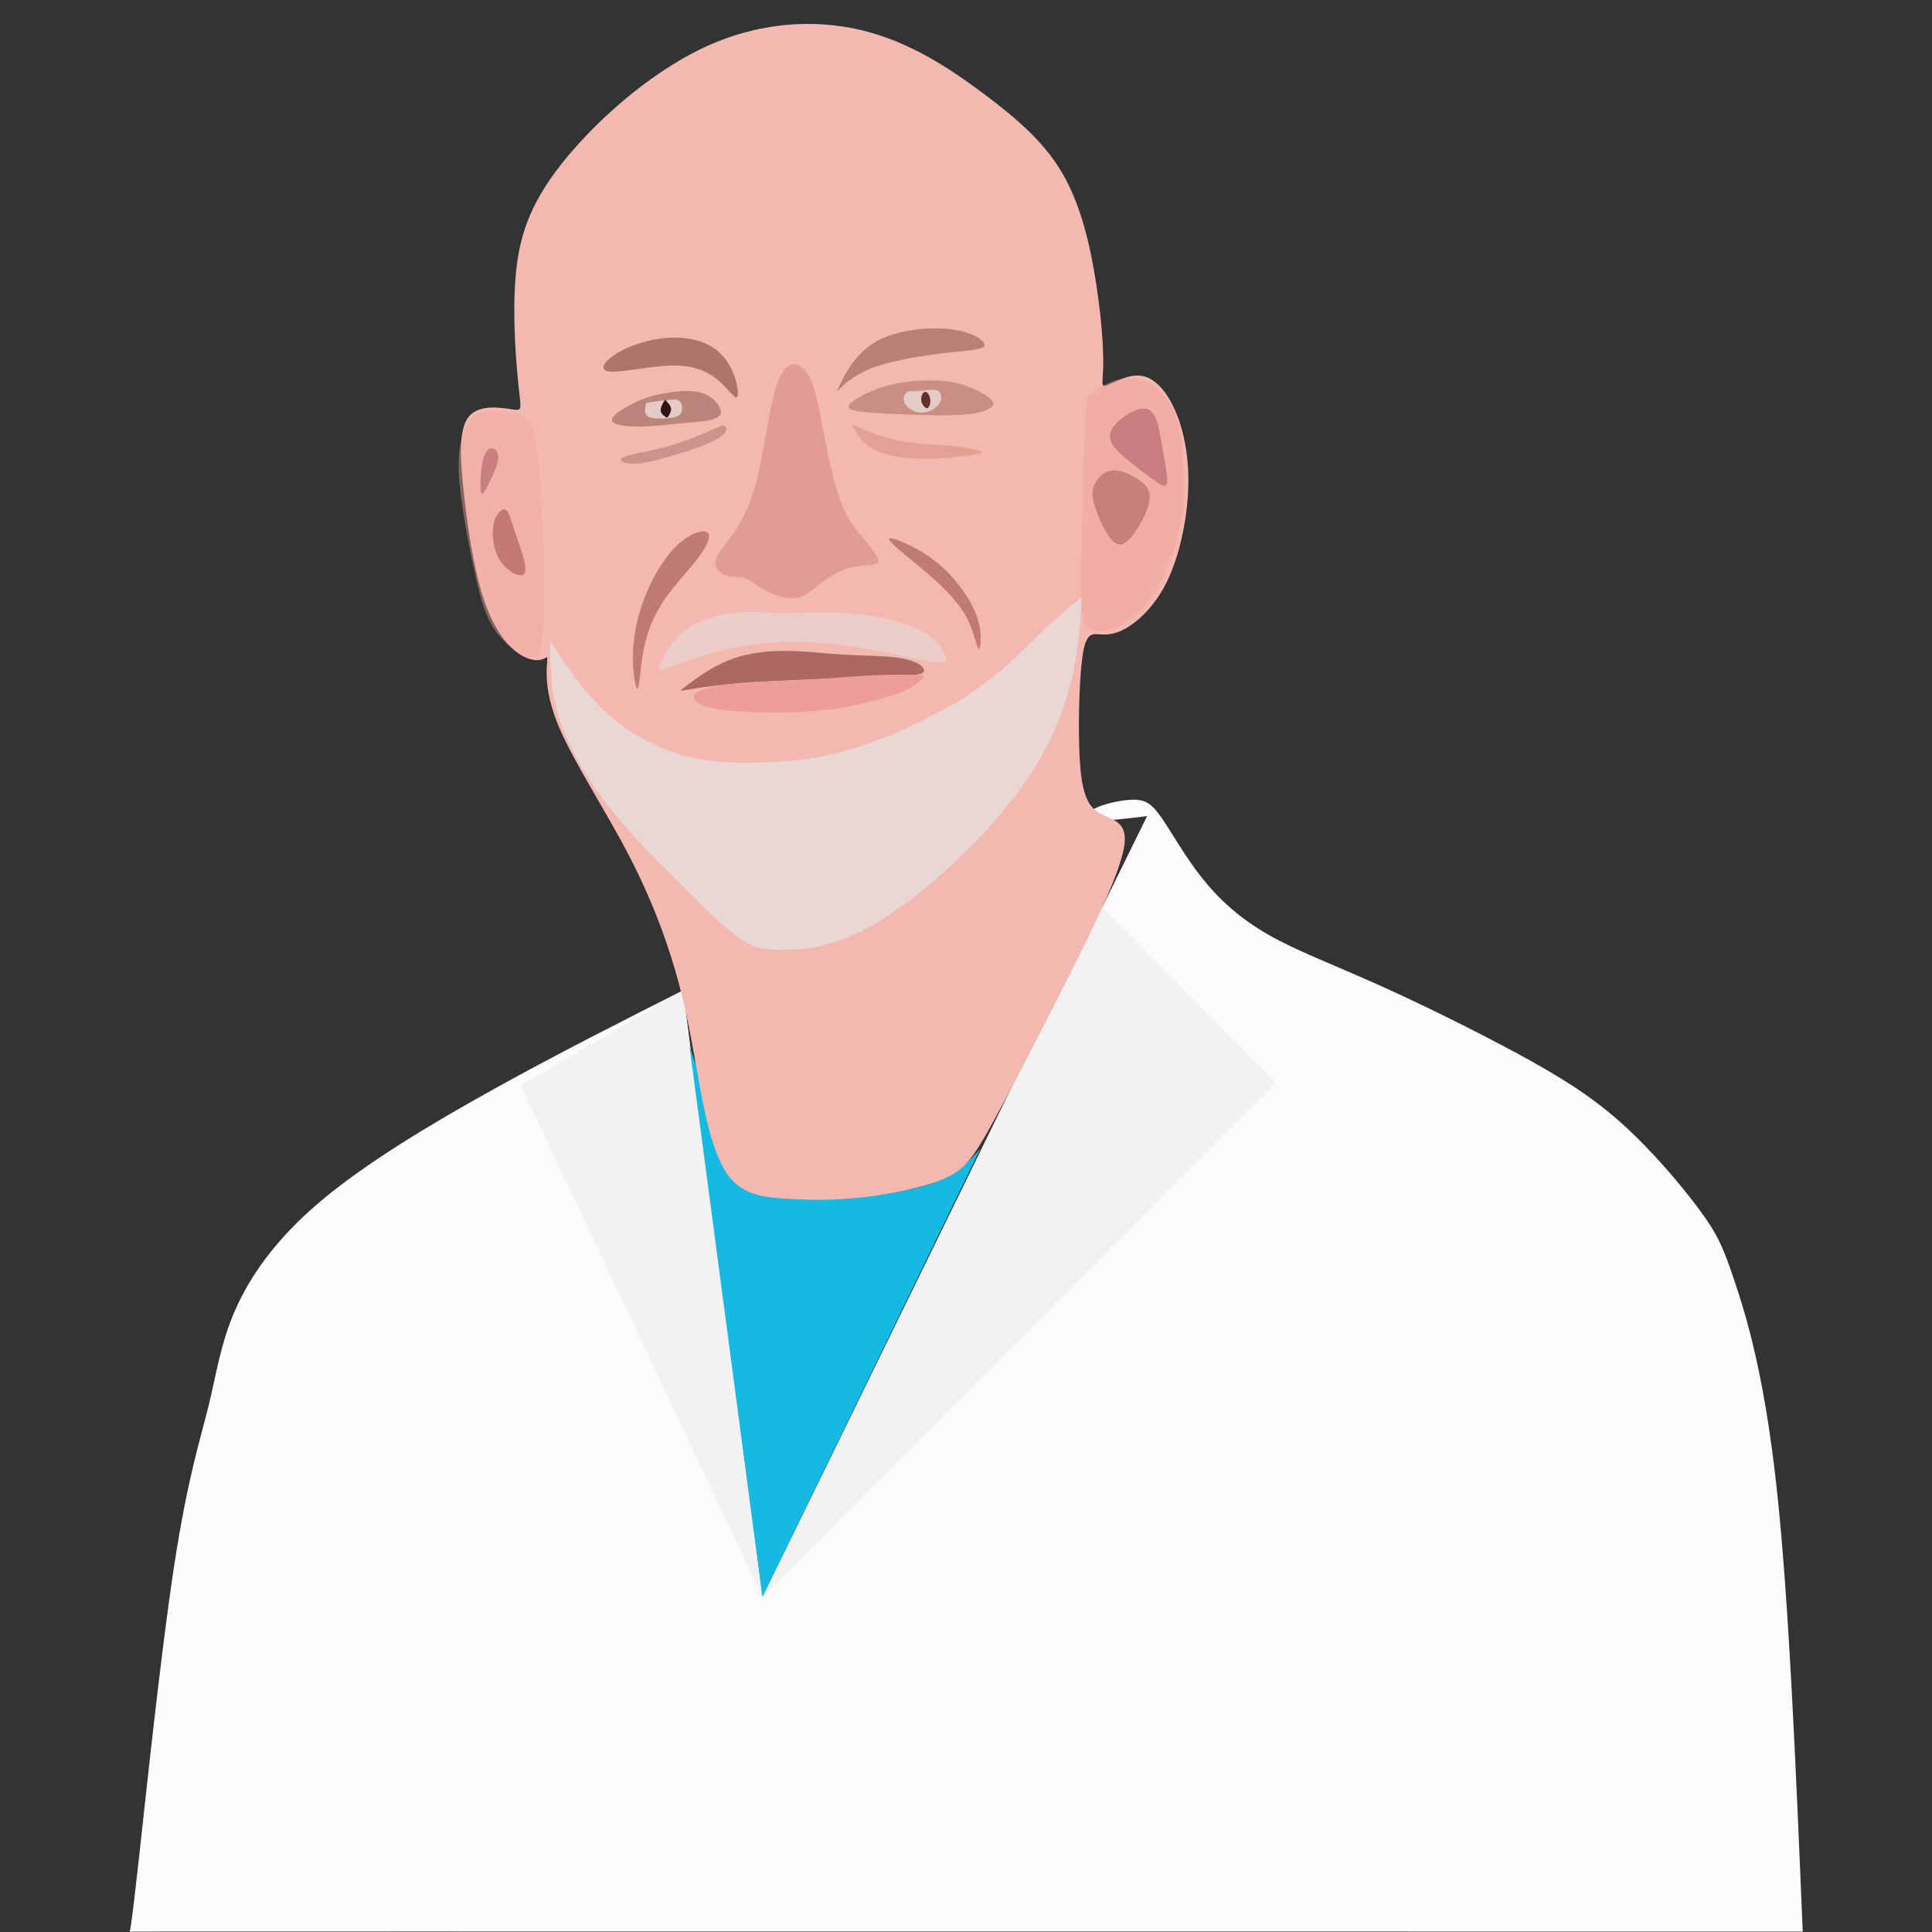 <?xml version="1.0" encoding="UTF-8" standalone="no"?>
<!-- Created with Inkscape (http://www.inkscape.org/) -->

<svg
   version="1.1"
   id="svg2"
   width="260"
   height="260"
   viewBox="0 0 260 260"
   sodipodi:docname="5.svg"
   inkscape:version="1.1 (c68e22c387, 2021-05-23)"
   xmlns:inkscape="http://www.inkscape.org/namespaces/inkscape"
   xmlns:sodipodi="http://sodipodi.sourceforge.net/DTD/sodipodi-0.dtd"
   xmlns="http://www.w3.org/2000/svg"
   xmlns:svg="http://www.w3.org/2000/svg">
  <rect x="0" y="0" width="260" height="260" fill="#333333" stroke="none"/>
  <defs
     id="defs6">
    <inkscape:path-effect
       effect="bspline"
       id="path-effect147616"
       is_visible="true"
       lpeversion="1"
       weight="33.333"
       steps="2"
       helper_size="0"
       apply_no_weight="true"
       apply_with_weight="true"
       only_selected="false" />
    <inkscape:path-effect
       effect="bspline"
       id="path-effect136808"
       is_visible="true"
       lpeversion="1"
       weight="33.333"
       steps="2"
       helper_size="0"
       apply_no_weight="true"
       apply_with_weight="true"
       only_selected="false" />
    <inkscape:path-effect
       effect="bspline"
       id="path-effect131522"
       is_visible="true"
       lpeversion="1"
       weight="33.333"
       steps="2"
       helper_size="0"
       apply_no_weight="true"
       apply_with_weight="true"
       only_selected="false" />
    <inkscape:path-effect
       effect="bspline"
       id="path-effect125381"
       is_visible="true"
       lpeversion="1"
       weight="33.333"
       steps="2"
       helper_size="0"
       apply_no_weight="true"
       apply_with_weight="true"
       only_selected="false" />
    <inkscape:path-effect
       effect="bspline"
       id="path-effect116547"
       is_visible="true"
       lpeversion="1"
       weight="33.333"
       steps="2"
       helper_size="0"
       apply_no_weight="true"
       apply_with_weight="true"
       only_selected="false" />
    <inkscape:path-effect
       effect="bspline"
       id="path-effect112205"
       is_visible="true"
       lpeversion="1"
       weight="33.333"
       steps="2"
       helper_size="0"
       apply_no_weight="true"
       apply_with_weight="true"
       only_selected="false" />
    <inkscape:path-effect
       effect="bspline"
       id="path-effect109555"
       is_visible="true"
       lpeversion="1"
       weight="33.333"
       steps="2"
       helper_size="0"
       apply_no_weight="true"
       apply_with_weight="true"
       only_selected="false" />
    <inkscape:path-effect
       effect="bspline"
       id="path-effect103521"
       is_visible="true"
       lpeversion="1"
       weight="33.333"
       steps="2"
       helper_size="0"
       apply_no_weight="true"
       apply_with_weight="true"
       only_selected="false" />
    <inkscape:path-effect
       effect="bspline"
       id="path-effect98960"
       is_visible="true"
       lpeversion="1"
       weight="33.333"
       steps="2"
       helper_size="0"
       apply_no_weight="true"
       apply_with_weight="true"
       only_selected="false" />
    <inkscape:path-effect
       effect="bspline"
       id="path-effect89645"
       is_visible="true"
       lpeversion="1"
       weight="33.333"
       steps="2"
       helper_size="0"
       apply_no_weight="true"
       apply_with_weight="true"
       only_selected="false" />
    <inkscape:path-effect
       effect="bspline"
       id="path-effect85825"
       is_visible="true"
       lpeversion="1"
       weight="33.333"
       steps="2"
       helper_size="0"
       apply_no_weight="true"
       apply_with_weight="true"
       only_selected="false" />
    <inkscape:path-effect
       effect="bspline"
       id="path-effect82473"
       is_visible="true"
       lpeversion="1"
       weight="33.333"
       steps="2"
       helper_size="0"
       apply_no_weight="true"
       apply_with_weight="true"
       only_selected="false" />
    <inkscape:path-effect
       effect="bspline"
       id="path-effect79199"
       is_visible="true"
       lpeversion="1"
       weight="33.333"
       steps="2"
       helper_size="0"
       apply_no_weight="true"
       apply_with_weight="true"
       only_selected="false" />
    <inkscape:path-effect
       effect="bspline"
       id="path-effect76001"
       is_visible="true"
       lpeversion="1"
       weight="33.333"
       steps="2"
       helper_size="0"
       apply_no_weight="true"
       apply_with_weight="true"
       only_selected="false" />
    <inkscape:path-effect
       effect="bspline"
       id="path-effect72532"
       is_visible="true"
       lpeversion="1"
       weight="33.333"
       steps="2"
       helper_size="0"
       apply_no_weight="true"
       apply_with_weight="true"
       only_selected="false" />
    <inkscape:path-effect
       effect="bspline"
       id="path-effect69375"
       is_visible="true"
       lpeversion="1"
       weight="33.333"
       steps="2"
       helper_size="0"
       apply_no_weight="true"
       apply_with_weight="true"
       only_selected="false" />
    <inkscape:path-effect
       effect="bspline"
       id="path-effect62880"
       is_visible="true"
       lpeversion="1"
       weight="33.333"
       steps="2"
       helper_size="0"
       apply_no_weight="true"
       apply_with_weight="true"
       only_selected="false" />
    <inkscape:path-effect
       effect="bspline"
       id="path-effect62876"
       is_visible="true"
       lpeversion="1"
       weight="33.333"
       steps="2"
       helper_size="0"
       apply_no_weight="true"
       apply_with_weight="true"
       only_selected="false" />
    <inkscape:path-effect
       effect="bspline"
       id="path-effect59057"
       is_visible="true"
       lpeversion="1"
       weight="33.333"
       steps="2"
       helper_size="0"
       apply_no_weight="true"
       apply_with_weight="true"
       only_selected="false" />
    <inkscape:path-effect
       effect="bspline"
       id="path-effect41107"
       is_visible="true"
       lpeversion="1"
       weight="33.333"
       steps="2"
       helper_size="0"
       apply_no_weight="true"
       apply_with_weight="true"
       only_selected="false" />
    <inkscape:path-effect
       effect="bspline"
       id="path-effect41103"
       is_visible="true"
       lpeversion="1"
       weight="33.333"
       steps="2"
       helper_size="0"
       apply_no_weight="true"
       apply_with_weight="true"
       only_selected="false" />
    <inkscape:path-effect
       effect="bspline"
       id="path-effect41099"
       is_visible="true"
       lpeversion="1"
       weight="33.333"
       steps="2"
       helper_size="0"
       apply_no_weight="true"
       apply_with_weight="true"
       only_selected="false" />
    <inkscape:path-effect
       effect="bspline"
       id="path-effect30418"
       is_visible="true"
       lpeversion="1"
       weight="33.333"
       steps="2"
       helper_size="0"
       apply_no_weight="true"
       apply_with_weight="true"
       only_selected="false" />
    <inkscape:path-effect
       effect="bspline"
       id="path-effect21007"
       is_visible="true"
       lpeversion="1"
       weight="33.333"
       steps="2"
       helper_size="0"
       apply_no_weight="true"
       apply_with_weight="true"
       only_selected="false" />
    <inkscape:path-effect
       effect="bspline"
       id="path-effect13498"
       is_visible="true"
       lpeversion="1"
       weight="33.333"
       steps="2"
       helper_size="0"
       apply_no_weight="true"
       apply_with_weight="true"
       only_selected="false" />
    <inkscape:path-effect
       effect="bspline"
       id="path-effect11257"
       is_visible="true"
       lpeversion="1"
       weight="33.333"
       steps="2"
       helper_size="0"
       apply_no_weight="true"
       apply_with_weight="true"
       only_selected="false" />
    <inkscape:path-effect
       effect="bspline"
       id="path-effect11187"
       is_visible="true"
       lpeversion="1"
       weight="33.333"
       steps="2"
       helper_size="0"
       apply_no_weight="true"
       apply_with_weight="true"
       only_selected="false" />
    <inkscape:path-effect
       effect="bspline"
       id="path-effect862"
       is_visible="true"
       lpeversion="1"
       weight="33.333"
       steps="2"
       helper_size="0"
       apply_no_weight="true"
       apply_with_weight="true"
       only_selected="false" />
  </defs>
  <sodipodi:namedview
     id="namedview4"
     pagecolor="#ffffff"
     bordercolor="#666666"
     borderopacity="1.0"
     inkscape:pageshadow="2"
     inkscape:pageopacity="0.0"
     inkscape:pagecheckerboard="true"
     showgrid="false"
     inkscape:zoom="1.3707232"
     inkscape:cx="144.08452"
     inkscape:cy="183.84456"
     inkscape:window-width="1920"
     inkscape:window-height="1047"
     inkscape:window-x="-9"
     inkscape:window-y="-9"
     inkscape:window-maximized="1"
     inkscape:current-layer="g907"
     fit-margin-top="8"
     lock-margins="true"
     fit-margin-left="8"
     fit-margin-right="8"
     fit-margin-bottom="0" />
  <g
     inkscape:groupmode="layer"
     inkscape:label="Image"
     id="g8"
     transform="translate(2.994,-21.462)">
    <g
       id="g907"
       transform="translate(4.794,10.356)">
      <g
         id="g1803"
         transform="translate(9.394,-4.783)">
        <path
           style="fill:#fcfafc;fill-opacity:1;stroke:none;stroke-width:1px;stroke-linecap:butt;stroke-linejoin:miter;stroke-opacity:1"
           d="m 0.217,275.878 c 0.06,0.057 0.18,0.17 1.216,-9.165 1.036,-9.335 2.993,-28.154 4.817,-40.076 1.824,-11.922 3.524,-17.022 4.63,-21.527 1.105,-4.505 1.615,-8.415 3.57,-12.878 1.955,-4.463 5.355,-9.478 11.433,-14.621 6.078,-5.143 14.833,-10.413 23.418,-15.173 8.585,-4.76 17,-9.01 25.415,-13.26 0,0 10.71,81.602 10.71,81.602 0,0 51.766,-105.062 51.766,-105.062 -2.72,0.34 -5.439,0.68 -6.842,0.511 -1.403,-0.169 -1.488,-0.849 -0.298,-1.488 1.19,-0.638 3.655,-1.233 5.313,-1.233 1.658,4.9e-4 2.508,0.595 3.825,2.508 1.317,1.913 3.102,5.143 5.398,8.033 2.295,2.89 5.1,5.44 8.883,7.607 3.783,2.167 8.543,3.952 14.535,6.63 5.993,2.678 13.218,6.248 18.955,9.35 5.738,3.103 9.988,5.738 14.11,9.435 4.122,3.698 8.118,8.458 10.497,11.688 2.38,3.23 3.145,4.93 4.717,9.648 1.572,4.718 3.952,12.453 5.61,27.527 1.657,15.074 2.592,37.486 3.527,59.899 -75.089,-0.004 -150.177,-0.008 -187.723,-0.01 -37.545,-0.002 -37.545,-0.002 -37.485,0.055 z"
           id="path860"
           sodipodi:nodetypes="cccccccccccccccccccccccc" />
        <path
           style="fill:#f2f2f2;fill-opacity:1;stroke:none;stroke-width:1px;stroke-linecap:butt;stroke-linejoin:miter;stroke-opacity:1"
           d="m 85.427,230.78 c 0,0 69.104,-69.217 69.104,-69.217 0,0 -23.621,-23.802 -23.621,-23.802 0,0 -45.483,93.018 -45.483,93.018 z"
           id="path11185"
           inkscape:path-effect="#path-effect11187"
           inkscape:original-d="m 85.42683,230.77994 c 0,0 69.10406,-69.21672 69.10406,-69.21672 0,0 -23.62141,-23.80173 -23.62141,-23.80173 0,0 -45.48265,93.01845 -45.48265,93.01845 z" />
        <path
           style="fill:#f2f2f2;stroke:none;stroke-width:1px;stroke-linecap:butt;stroke-linejoin:miter;stroke-opacity:1"
           d="m 85.427,230.78 c 0,0 -10.71,-81.602 -10.71,-81.602 0,0 -21.818,12.802 -21.818,12.802 0,0 32.528,68.799 32.528,68.799 z"
           id="path11255"
           inkscape:path-effect="#path-effect11257"
           inkscape:original-d="M 85.42683,230.77994 74.716601,149.1782 52.898354,161.98064 Z"
           sodipodi:nodetypes="cccc" />
        <path
           style="fill:#16b9e1;fill-opacity:1;stroke:none;stroke-width:1px;stroke-linecap:butt;stroke-linejoin:miter;stroke-opacity:1"
           d="m 85.427,230.78 c 0,0 29.326,-60.309 29.326,-60.309 -1.403,1.573 -2.805,3.145 -5.631,4.314 -2.826,1.169 -7.076,1.934 -11.39,2.231 -4.314,0.298 -8.691,0.128 -11.645,-0.446 -2.954,-0.573 -4.484,-1.551 -5.441,-3.357 -0.957,-1.806 -1.339,-4.441 -2.083,-7.331 -0.744,-2.89 -1.849,-6.036 -2.954,-9.181 0,0 9.818,74.079 9.818,74.079 z"
           id="path13496"
           inkscape:path-effect="#path-effect13498"
           inkscape:original-d="m 85.42683,230.77994 c 0,0 29.32563,-60.30879 29.32563,-60.30879 0,0 -2.80406,3.14607 -4.20759,4.7176 -4.24918,0.76603 -8.49918,1.53104 -12.750275,2.29505 -4.376681,-0.169 -8.754188,-0.33901 -13.132781,-0.51001 -1.529064,-0.97654 -3.059066,-1.95404 -4.590099,-2.93256 -0.381515,-2.63411 -0.764016,-5.26911 -1.147524,-7.90517 -1.104046,-3.14413 -3.315071,-9.4352 -3.315071,-9.4352 0,0 9.81771,74.07908 9.81771,74.07908 z" />
        <g
           id="g40540"
           style="opacity:1"
           transform="translate(0.255,-0.128)">
          <path
             style="opacity:1;fill:#f3b8b0;fill-opacity:1;stroke:none;stroke-width:1px;stroke-linecap:butt;stroke-linejoin:miter;stroke-opacity:1"
             d="m 98.688,177.144 c 3.825,-0.425 8.16,-1.318 10.88,-2.486 2.72,-1.169 3.825,-2.614 6.247,-6.949 2.423,-4.335 6.163,-11.56 9.945,-19.04 3.783,-7.48 7.608,-15.215 8.118,-18.913 0.511,-3.698 -2.294,-3.358 -3.91,-4.675 -1.615,-1.317 -2.04,-4.292 -2.168,-8.5 -0.128,-4.208 0.042,-9.648 0.468,-12.411 0.425,-2.763 1.105,-2.848 1.998,-2.805 0.893,0.043 1.998,0.213 3.697,-0.723 1.7,-0.935 3.995,-2.975 5.652,-6.375 1.657,-3.4 2.677,-8.16 2.848,-12.325 0.17,-4.165 -0.51,-7.735 -1.657,-10.455 -1.147,-2.72 -2.762,-4.59 -4.59,-4.888 -1.828,-0.298 -3.868,0.977 -4.718,1.275 -0.85,0.298 -0.51,-0.382 -0.468,-2.677 0.043,-2.295 -0.212,-6.205 -0.935,-10.922 -0.722,-4.718 -1.912,-10.243 -4.377,-14.62 -2.465,-4.378 -6.205,-7.608 -10.752,-11.008 -4.548,-3.4 -9.903,-6.97 -16.363,-8.543 -6.46,-1.573 -14.025,-1.148 -21.464,2.38 -7.438,3.528 -14.748,10.158 -19.083,15.683 -4.335,5.526 -5.695,9.946 -6.12,15.258 -0.425,5.313 0.085,11.518 0.426,14.663 0.341,3.145 0.511,3.23 -0.892,3.017 -1.403,-0.213 -4.378,-0.723 -5.781,0.935 -1.403,1.658 -1.233,5.483 -0.723,10.201 0.51,4.718 1.36,10.328 2.635,14.238 1.275,3.91 2.975,6.12 4.463,7.267 1.488,1.147 2.763,1.232 3.442,1.02 0.679,-0.212 0.764,-0.722 0.679,0.468 -0.085,1.19 -0.34,4.08 1.658,8.755 1.998,4.675 6.248,11.135 9.435,17.298 3.187,6.163 5.312,12.028 6.704,17.308 1.392,5.281 2.051,9.977 2.922,14.535 0.871,4.558 1.955,8.978 3.879,11.347 1.924,2.369 4.686,2.688 7.725,2.868 3.039,0.181 6.354,0.223 10.179,-0.202 z"
             id="path21005"
             inkscape:path-effect="#path-effect21007"
             inkscape:original-d="m 98.177103,177.6113 c 4.336097,-0.89151 8.671187,-1.78403 13.005277,-2.67755 1.10605,-1.44406 2.21103,-2.88904 3.31507,-4.3351 3.74116,-7.2243 7.48116,-14.44931 11.22024,-21.67546 3.82616,-7.73432 7.65117,-15.46933 11.47525,-23.2055 -2.80412,0.34102 -5.60912,0.68102 -8.41518,1.02003 -0.42402,-2.97413 -0.84902,-5.94913 -1.27503,-8.9252 0.17101,-5.43922 0.34101,-10.87923 0.51001,-16.32035 0.68103,-0.084 1.36103,-0.169 2.04005,-0.255 1.10604,0.17101 2.21104,0.34101 3.31507,0.51001 2.29609,-2.039085 4.5911,-4.079088 6.88514,-6.120131 1.02105,-4.759198 2.04105,-9.519204 3.06007,-14.280306 -0.67903,-3.569148 -1.35903,-7.139153 -2.04004,-10.71023 -1.61407,-1.869077 -3.22907,-3.73908 -4.84511,-5.61012 -2.03908,1.276053 -4.07908,2.551055 -6.12013,3.825082 0.34102,-0.679028 0.68102,-1.359029 1.02002,-2.040044 -0.25401,-3.909162 -0.50901,-7.819167 -0.76501,-11.730251 -1.18905,-5.524229 -2.37905,-11.049237 -3.57008,-16.575355 -3.73915,-3.229134 -7.47916,-6.459139 -11.22024,-9.690208 -5.35422,-3.569148 -10.70923,-7.139153 -16.065344,-10.710229 -7.564313,0.426017 -15.129324,0.851018 -22.695486,1.275027 -7.309303,6.631275 -14.619313,13.261284 -21.93047,19.890426 -1.359056,4.421183 -2.719058,8.84119 -4.080087,13.260284 0.511021,6.206257 1.021021,12.411266 1.530032,18.615399 0.171007,0.086 0.341008,0.171004 0.510011,0.255006 -2.974123,-0.509022 -5.949127,-1.019022 -8.925191,-1.530033 0.171007,3.826158 0.341007,7.651164 0.510011,11.475246 0.851035,5.611232 1.701036,11.22124 2.550055,16.83036 1.70107,2.211087 3.401072,4.421097 5.100109,6.630147 1.276053,0.086 2.551055,0.171 3.825082,0.255 0.086,-0.50902 0.171003,-1.01902 0.255005,-1.53003 -0.25401,2.89112 -0.509011,5.78112 -0.765016,8.67018 4.251176,6.46127 8.501182,12.92128 12.750273,19.38042 2.126088,5.86624 4.251091,11.73125 6.375137,17.59538 0.659777,4.69744 1.318514,9.3936 1.976292,14.08904 1.084796,4.42119 2.168526,8.84111 3.25132,13.26029 2.763611,0.31977 5.526116,0.63851 8.287677,0.95627 3.316137,0.0435 6.631142,0.086 9.945213,0.1275 z"
             sodipodi:nodetypes="cccccccccccccccccccccccccccccccccccccc" />
          <path
             style="opacity:0.661;fill:#e6e6e6;stroke:none;stroke-width:1px;stroke-linecap:butt;stroke-linejoin:miter;stroke-opacity:1"
             d="m 126.334,109.143 c -1.296,4.59 -3.634,9.69 -8.309,15.449 -4.675,5.759 -11.688,12.176 -17.361,15.555 -5.673,3.379 -10.008,3.719 -12.856,3.698 -2.847,-0.021 -4.207,-0.404 -6.163,-1.87 -1.955,-1.466 -4.505,-4.016 -7.587,-7.076 -3.081,-3.06 -6.694,-6.63 -9.69,-10.498 -2.997,-3.868 -5.377,-8.033 -6.567,-11.773 -1.19,-3.74 -1.19,-7.056 -1.19,-10.371 2.253,3.443 4.506,6.886 7.545,9.67 3.039,2.784 6.864,4.909 11.072,5.928 4.208,1.02 8.798,0.935 12.75,0.616 3.953,-0.319 7.268,-0.871 11.645,-2.444 4.377,-1.573 9.817,-4.165 13.897,-6.928 4.08,-2.762 6.8,-5.695 9.01,-7.841 2.21,-2.146 3.91,-3.506 5.61,-4.866 -0.255,4.08 -0.51,8.161 -1.806,12.751 z"
             id="path30416"
             inkscape:path-effect="#path-effect30418"
             inkscape:original-d="m 127.37523,108.63233 c -2.33655,5.10111 -4.6741,10.20122 -7.01265,15.30032 -7.01179,6.41877 -14.0243,12.83628 -21.037952,19.25292 -4.33418,0.34101 -8.669186,0.68101 -13.005279,1.02002 -1.359056,-0.38152 -2.719058,-0.76402 -4.080087,-1.14753 -2.549106,-2.5491 -5.099109,-5.0991 -7.650164,-7.65016 -3.61165,-3.56915 -7.224155,-7.13915 -10.837732,-10.71023 -2.379099,-4.16417 -4.759102,-8.32918 -7.140153,-12.49527 10e-4,-3.31413 0,-9.94521 0,-9.94521 0,0 4.506096,6.88615 6.757645,10.32772 3.826158,2.12609 7.651163,4.25109 11.475245,6.37514 4.591191,-0.084 9.181197,-0.16901 13.770295,-0.25501 3.316138,-0.55152 6.631142,-1.10402 9.945213,-1.65753 5.441229,-2.59161 10.881229,-5.18411 16.320349,-7.77767 2.72111,-2.93162 5.44112,-5.86412 8.16018,-8.79769 1.70107,-1.359054 5.10011,-4.080085 5.10011,-4.080085 0,0 -0.50902,8.161175 -0.76502,12.240265 z" />
        </g>
        <path
           style="opacity:0.421;fill:#eb9f98;fill-opacity:1;stroke:none;stroke-width:1px;stroke-linecap:butt;stroke-linejoin:miter;stroke-opacity:1"
           d="m 128.851,72.217 c -0.075,2.705 -0.225,8.115 -0.356,12.595 -0.131,4.48 -0.243,8.031 -0.212,10.645 0.03,2.615 0.202,4.293 1.085,5.012 0.883,0.718 2.475,0.478 4.218,-0.454 1.743,-0.932 3.636,-2.554 5.138,-5.154 1.502,-2.599 2.614,-6.175 3.11,-9.15 0.496,-2.975 0.376,-5.349 0.241,-7.558 -0.135,-2.209 -0.285,-4.252 -0.961,-6.146 -0.676,-1.893 -1.878,-3.636 -3.441,-4.493 -1.563,-0.857 -3.486,-0.827 -5.004,-0.346 -1.518,0.481 -2.63,1.412 -3.186,1.878 -0.556,0.466 -0.556,0.466 -0.631,3.171 z"
           id="path41097"
           inkscape:original-d="m 128.92601,69.511854 c -0.14927,5.410482 -0.29953,10.819965 -0.45079,16.228448 -0.11066,3.551659 -0.22231,7.102175 -0.33497,10.651763 0.17276,1.679613 0.34452,3.358158 0.51528,5.035735 1.59383,-0.23942 3.18659,-0.47984 4.77838,-0.72126 1.89436,-1.62188 3.78764,-3.244692 5.67996,-4.868537 1.11297,-3.575341 2.22489,-7.151538 3.33584,-10.728808 -0.11921,-2.373209 -0.23942,-4.747323 -0.36063,-7.122485 -0.14927,-2.042623 -0.29953,-4.086165 -0.45079,-6.130747 -1.20113,-1.742091 -2.40321,-3.485111 -3.60632,-5.229167 -1.92241,0.03105 -3.84574,0.0611 -5.77012,0.09016 -1.11097,0.932652 -2.22289,1.864266 -3.33584,2.7949 z"
           inkscape:path-effect="#path-effect41099" />
        <path
           style="opacity:0.739;fill:#bc6f75;fill-opacity:1;stroke:none;stroke-width:1px;stroke-linecap:butt;stroke-linejoin:miter;stroke-opacity:1"
           d="m 132.217,74.276 c 0.255,-1.278 2.088,-2.66 3.396,-3.171 1.308,-0.511 2.089,-0.15 2.585,0.752 0.495,0.902 0.706,2.344 1.021,4.118 0.316,1.773 0.736,3.877 0.662,4.763 -0.075,0.886 -0.646,0.556 -1.607,-0.12 -0.962,-0.676 -2.314,-1.698 -3.651,-2.795 -1.337,-1.097 -2.66,-2.269 -2.405,-3.547 z"
           id="path41101"
           inkscape:path-effect="#path-effect41103"
           inkscape:original-d="m 130.63901,74.380388 c 1.83421,-1.381423 3.66743,-2.763847 5.49964,-4.14727 0.78238,0.361639 1.56374,0.722264 2.34411,1.081896 0.21137,1.443558 0.42174,2.886058 0.63111,4.327587 0.42174,2.104729 0.84247,4.208375 1.26221,6.311063 -0.57001,-0.329586 -1.141,-0.660159 -1.71301,-0.991739 -1.35139,-1.020811 -2.70374,-2.042582 -4.05711,-3.065373 -1.32134,-1.171078 -2.64363,-2.343109 -3.96695,-3.516164 z" />
        <path
           style="opacity:0.684;fill:#b66d69;fill-opacity:1;stroke:none;stroke-width:1px;stroke-linecap:butt;stroke-linejoin:miter;stroke-opacity:1"
           d="m 130.083,81.143 c 0.376,-0.842 1.187,-1.774 2.27,-1.939 1.083,-0.165 2.435,0.436 3.457,1.082 1.022,0.646 1.713,1.338 1.742,2.404 0.029,1.067 -0.602,2.509 -1.338,3.786 -0.736,1.277 -1.578,2.389 -2.343,2.63 -0.766,0.241 -1.457,-0.39 -2.118,-1.472 -0.661,-1.082 -1.293,-2.614 -1.638,-3.757 -0.346,-1.142 -0.406,-1.893 -0.03,-2.735 z"
           id="path41105"
           inkscape:path-effect="#path-effect41107"
           inkscape:original-d="m 129.64727,81.2324 c 0.81242,-0.930634 1.62385,-1.862267 2.43427,-2.7949 1.3534,0.602066 2.70574,1.203107 4.05711,1.803161 0.69223,0.692226 1.38342,1.383423 2.07363,2.073635 -0.63011,1.443558 -1.26121,2.886058 -1.89331,4.327586 -0.8405,1.112972 -1.68195,2.224899 -2.52443,3.335848 -0.69023,-0.630119 -1.38142,-1.261213 -2.07363,-1.893319 -0.63012,-1.531717 -1.26122,-3.064374 -1.89332,-4.59806 -0.0591,-0.750332 -0.11921,-1.501634 -0.18032,-2.253951 z" />
        <path
           style="opacity:0.421;fill:#eda79d;fill-opacity:1;stroke:none;stroke-width:1px;stroke-linecap:butt;stroke-linejoin:miter;stroke-opacity:1"
           d="m 55.703,102.315 c 0.405,-2.268 0.435,-6.626 0.285,-11.69 -0.15,-5.064 -0.481,-10.834 -0.901,-14.125 -0.42,-3.291 -0.931,-4.102 -2.043,-4.614 -1.112,-0.511 -2.825,-0.722 -4.162,-0.677 -1.338,0.045 -2.299,0.345 -3.006,1.338 -0.707,0.992 -1.157,2.675 -1.293,4.629 -0.135,1.954 0.045,4.177 0.481,7.063 0.436,2.885 1.127,6.431 1.773,9.301 0.646,2.87 1.247,5.064 2.39,6.852 1.142,1.788 2.825,3.17 4.057,3.771 1.232,0.601 2.013,0.42 2.419,-1.848 z"
           id="path59055"
           inkscape:path-effect="#path-effect59057"
           inkscape:original-d="m 56.078305,104.40302 c 0.03105,-4.35664 0.0611,-8.71428 0.09016,-13.072919 C 55.838877,85.56087 55.508304,79.790871 55.176724,74.019756 54.666818,73.209317 54.155933,72.397911 53.644037,71.585489 51.932,71.376116 50.219032,71.165751 48.505029,70.954382 c -0.960705,0.301533 -1.922372,0.602054 -2.885058,0.901581 -0.449799,1.683984 -0.90058,3.3669 -1.35237,5.04885 0.181319,2.224943 0.361632,4.448797 0.540948,6.671696 0.692225,3.547287 1.383423,7.093433 2.073635,10.638649 0.602066,2.19489 1.203107,4.388692 1.803161,6.581542 1.683984,1.38345 3.3669,2.76584 5.04885,4.14727 0.782386,-0.17932 1.56374,-0.35964 2.34411,-0.54095 z" />
        <path
           style="fill:#ca7f81;fill-opacity:1;stroke:none;stroke-width:1px;stroke-linecap:butt;stroke-linejoin:miter;stroke-opacity:1"
           d="m 48.13,76.906 c -0.587,1.172 -0.737,3.967 -0.617,4.974 0.12,1.006 0.511,0.225 1.097,-0.947 0.586,-1.172 1.367,-2.735 1.248,-3.741 -0.12,-1.007 -1.141,-1.457 -1.728,-0.285 z"
           id="path62874"
           inkscape:path-effect="#path-effect62876"
           inkscape:original-d="m 47.693606,75.281968 c -0.149263,2.7959 -0.299526,5.590799 -0.45079,8.384699 0.391693,-0.780386 0.78237,-1.56174 1.172055,-2.344109 0.782385,-1.561771 1.563739,-3.124479 2.344109,-4.688219 -1.020812,-0.449799 -2.042582,-0.90058 -3.065374,-1.352371 z" />
        <path
           style="fill:#c37a75;fill-opacity:1;stroke:none;stroke-width:1px;stroke-linecap:butt;stroke-linejoin:miter;stroke-opacity:1"
           d="m 49.211,86.522 c -0.255,1.383 0.015,3.366 0.872,4.749 0.857,1.382 2.3,2.164 2.96,2.029 0.661,-0.135 0.54,-1.187 0.18,-2.494 -0.36,-1.307 -0.962,-2.87 -1.367,-4.117 -0.406,-1.247 -0.616,-2.179 -1.112,-2.255 -0.496,-0.076 -1.277,0.706 -1.533,2.089 z"
           id="path62878"
           inkscape:path-effect="#path-effect62880"
           inkscape:original-d="m 48.685345,85.920618 c 0.271474,1.984477 0.541948,3.967954 0.811422,5.950431 1.443558,0.782385 2.886058,1.563739 4.327587,2.344109 -0.119214,-1.050865 -0.239422,-2.102688 -0.360633,-3.155531 -0.600065,-1.561771 -1.201107,-3.124479 -1.803161,-4.688219 -0.209373,-0.930652 -0.419737,-1.862266 -0.631106,-2.794899 -0.780385,0.782385 -1.561739,1.563739 -2.344109,2.344109 z" />
        <path
           style="fill:#ab635c;fill-opacity:0.708;stroke:none;stroke-width:1px;stroke-linecap:butt;stroke-linejoin:miter;stroke-opacity:1"
           d="m 102.511,88.551 c 0.3,0.646 3.216,2.84 5.439,4.779 2.224,1.939 3.756,3.621 4.703,5.229 0.946,1.608 1.307,3.141 1.563,3.952 0.256,0.811 0.406,0.901 0.511,0.24 0.105,-0.661 0.165,-2.074 -0.376,-3.711 -0.541,-1.638 -1.683,-3.501 -3.035,-5.094 -1.352,-1.593 -2.915,-2.915 -4.853,-4.027 -1.938,-1.112 -4.252,-2.014 -3.952,-1.367 z"
           id="path69373"
           inkscape:path-effect="#path-effect69375"
           inkscape:original-d="m 99.895115,87.002514 c 2.916115,2.194846 5.831225,4.388692 8.745335,6.581538 1.53371,1.683984 3.06637,3.3669 4.59806,5.04885 0.36164,1.533718 0.72226,3.066378 1.08189,4.598058 0.15127,0.0912 0.30153,0.18132 0.45079,0.27048 0.0611,-1.41151 0.12121,-2.82396 0.18032,-4.237431 -1.14103,-1.862304 -2.28301,-3.725533 -3.42601,-5.589799 -1.56177,-1.321345 -3.12448,-2.643636 -4.68822,-3.966954 -2.3131,-0.900599 -4.62711,-1.802161 -6.942165,-2.704742 z" />
        <path
           style="fill:#ab635c;fill-opacity:0.708;stroke:none;stroke-width:1px;stroke-linecap:butt;stroke-linejoin:miter;stroke-opacity:1"
           d="m 68.61,108.551 c 0.27,-0.09 0.361,-2.795 0.826,-5.199 0.466,-2.404 1.307,-4.508 2.645,-6.522 1.337,-2.014 3.171,-3.937 4.373,-5.455 1.202,-1.517 1.773,-2.629 1.789,-3.276 0.016,-0.646 -0.525,-0.826 -1.397,-0.601 -0.872,0.225 -2.074,0.856 -3.352,2.224 -1.278,1.368 -2.63,3.471 -3.652,5.906 -1.022,2.435 -1.713,5.199 -1.833,7.844 -0.12,2.645 0.331,5.169 0.601,5.079 z"
           id="path72530"
           inkscape:path-effect="#path-effect72532"
           inkscape:original-d="m 68.790589,111.16487 c 0.09116,-2.70374 0.181316,-5.40848 0.270474,-8.11422 0.842492,-2.10273 1.68395,-4.206379 2.524426,-6.311067 1.83425,-1.92241 3.667427,-3.845743 5.49964,-5.770115 0.572013,-1.110971 1.143002,-2.222898 1.713003,-3.335847 -0.539959,-0.17932 -1.080896,-0.359632 -1.622845,-0.540948 -1.201131,0.632118 -2.403214,1.263212 -3.606321,1.893318 -1.351398,2.10473 -2.703742,4.208376 -4.057112,6.311064 -0.690226,2.765902 -1.381424,5.530695 -2.073636,8.294535 0.4518,2.52548 0.902581,5.04986 1.352371,7.57328 z" />
        <path
           style="fill:#e39b98;fill-opacity:1;stroke:none;stroke-width:1px;stroke-linecap:butt;stroke-linejoin:miter;stroke-opacity:1"
           d="m 86.972,68.941 c -0.751,2.885 -1.352,7.634 -2.209,11.12 -0.857,3.486 -1.968,5.71 -3.125,7.423 -1.157,1.713 -2.359,2.915 -2.539,3.892 -0.18,0.977 0.662,1.728 1.458,1.983 0.796,0.255 1.547,0.014 2.404,0.316 0.857,0.301 1.818,1.143 3.066,1.788 1.247,0.646 2.78,1.097 4.042,0.856 1.262,-0.241 2.253,-1.172 3.305,-1.984 1.052,-0.811 2.164,-1.503 3.321,-1.878 1.157,-0.376 2.359,-0.436 3.186,-0.526 0.826,-0.09 1.277,-0.21 1.112,-0.781 -0.165,-0.57 -0.947,-1.592 -1.922,-2.748 -0.975,-1.156 -2.15,-2.451 -3.127,-5.05 -0.977,-2.6 -1.758,-6.506 -2.344,-9.542 -0.586,-3.035 -0.977,-5.199 -1.622,-6.687 -0.646,-1.488 -1.547,-2.299 -2.449,-2.194 -0.902,0.105 -1.804,1.127 -2.555,4.012 z"
           id="path75999"
           inkscape:path-effect="#path-effect76001"
           inkscape:original-d="m 86.822198,67.077586 c -0.600053,4.749324 -1.201107,9.497648 -1.803161,14.244972 -1.110971,2.224943 -2.222898,4.448796 -3.335847,6.671695 -1.201132,1.203131 -2.403215,2.405215 -3.606322,3.606322 0.842492,0.752332 1.68395,1.503634 2.524425,2.253951 0.752332,-0.239426 1.503634,-0.479843 2.253951,-0.721264 0.962705,0.842492 1.924372,1.68395 2.885058,2.524425 1.533717,0.451799 3.066373,0.90258 4.59806,1.352371 0.992759,-0.930652 1.984477,-1.862267 2.975216,-2.7949 1.112971,-0.690225 2.224898,-1.381423 3.335847,-2.073635 1.203132,-0.05911 2.405215,-0.119211 3.606325,-0.180316 0.4518,-0.119213 0.90258,-0.239421 1.35237,-0.360632 -0.78039,-1.020812 -1.56174,-2.042583 -2.344111,-3.065374 -1.231185,-1.231184 -2.343109,-2.58353 -3.516164,-3.876796 -0.780385,-3.905927 -1.56174,-7.812697 -2.344109,-11.720546 -0.389693,-2.162836 -0.78037,-4.326586 -1.172055,-6.491379 -0.900598,-0.810439 -1.802161,-1.621845 -2.704741,-2.434267 -0.900599,1.022811 -1.802161,2.044582 -2.704742,3.065373 z" />
        <path
           style="fill:#ae6864;fill-opacity:1;stroke:none;stroke-width:1px;stroke-linecap:butt;stroke-linejoin:miter;stroke-opacity:1"
           d="m 75.147,108.746 c 0.947,-0.165 2.84,-0.496 5.425,-0.751 2.585,-0.255 5.86,-0.436 9.076,-0.586 3.216,-0.15 6.371,-0.27 9.226,-0.346 2.855,-0.075 5.409,-0.105 6.821,-0.285 1.412,-0.18 1.682,-0.511 1.367,-0.976 -0.315,-0.466 -1.216,-1.067 -3.17,-1.367 -1.954,-0.301 -4.959,-0.301 -7.543,-0.451 -2.584,-0.15 -4.748,-0.451 -7.243,-0.496 -2.494,-0.045 -5.319,0.165 -7.859,1.112 -2.54,0.947 -4.794,2.63 -5.921,3.471 -1.127,0.842 -1.127,0.842 -0.18,0.676 z"
           id="path79197"
           inkscape:path-effect="#path-effect79199"
           inkscape:original-d="m 74.200072,108.91092 c 1.894319,-0.32958 3.787638,-0.66016 5.679957,-0.99174 3.276808,-0.17932 6.552485,-0.35963 9.827227,-0.54095 3.156595,-0.11921 6.312063,-0.23942 9.466595,-0.36063 2.555529,-0.029 5.109959,-0.0591 7.663429,-0.0902 0.27148,-0.32958 0.54195,-0.66016 0.81143,-0.99174 -0.9006,-0.60006 -1.80216,-1.2011 -2.70474,-1.80316 -3.00433,0.001 -6.009541,0.001 -9.015809,0 -2.162836,-0.29953 -4.326586,-0.60005 -6.491379,-0.90158 -2.824009,0.21138 -5.648905,0.42174 -8.474857,0.63111 -2.252996,1.68398 -4.506902,3.3669 -6.761853,5.04885 z" />
        <path
           style="fill:#ec9e9a;fill-opacity:1;stroke:none;stroke-width:1px;stroke-linecap:butt;stroke-linejoin:miter;stroke-opacity:1"
           d="m 76.726,108.966 c 1.022,-0.617 3.621,-1.012 6.288,-1.21 2.667,-0.198 5.402,-0.198 8.167,-0.348 2.765,-0.15 5.56,-0.451 8.249,-0.601 2.69,-0.15 5.274,-0.15 6.566,-0.09 1.292,0.061 1.292,0.181 0.901,0.571 -0.391,0.39 -1.172,1.051 -2.734,1.697 -1.562,0.646 -3.907,1.277 -6.055,1.743 -2.149,0.466 -4.102,0.766 -6.461,0.917 -2.359,0.15 -5.124,0.15 -7.663,0.06 -2.539,-0.09 -4.853,-0.27 -6.289,-0.778 -1.435,-0.508 -1.991,-1.344 -0.969,-1.961 z"
           id="path82471"
           inkscape:path-effect="#path-effect82473"
           inkscape:original-d="m 75.147132,108.74556 c 2.600423,-0.39467 5.199847,-0.79034 7.79827,-1.18701 2.735849,0.001 5.470589,0.001 8.204383,0 2.795955,-0.29953 5.590798,-0.60005 8.384698,-0.90158 2.585587,0.001 5.170057,0.001 7.753587,0 10e-4,0.12121 10e-4,0.24142 0,0.36063 -0.78038,0.66217 -1.56173,1.32332 -2.3441,1.98348 -2.34316,0.63212 -4.68722,1.26321 -7.032332,1.89332 -1.952463,0.30153 -3.905849,0.60205 -5.860273,0.90158 -2.763902,0.001 -5.528693,0.001 -8.29454,0 -2.313103,-0.17932 -4.627113,-0.35964 -6.94217,-0.54095 -0.554852,-0.83551 -1.110682,-1.67198 -1.667523,-2.50947 z" />
        <path
           style="fill:#bb8075;fill-opacity:1;stroke:none;stroke-width:1px;stroke-linecap:butt;stroke-linejoin:miter;stroke-opacity:1"
           d="m 96.018,68.024 c 0.676,-0.631 2.029,-1.893 4.793,-2.833 2.765,-0.939 6.94,-1.556 9.855,-1.879 2.915,-0.323 4.567,-0.353 4.643,-0.946 0.075,-0.593 -1.427,-1.75 -4.334,-2.141 -2.907,-0.391 -7.218,-0.015 -10.058,1.518 -2.84,1.533 -4.207,4.223 -4.891,5.567 -0.684,1.345 -0.684,1.345 -0.007,0.714 z"
           id="path85823"
           inkscape:path-effect="#path-effect85825"
           inkscape:original-d="m 95.342134,68.655352 c 1.35337,-1.261213 2.705741,-2.523425 4.057112,-3.786638 4.177064,-0.615409 8.352884,-1.231781 12.527954,-1.84919 1.65393,-0.02905 3.30676,-0.05911 4.95869,-0.09016 -1.50166,-1.15605 -3.00423,-2.313031 -4.5079,-3.471084 -4.31031,0.376983 -8.62145,0.75295 -12.933665,1.127925 -1.366425,2.690769 -2.733794,5.38043 -4.102191,8.069145 z"
           sodipodi:nodetypes="scccccss" />
        <path
           style="fill:#af756a;fill-opacity:1;stroke:none;stroke-width:1px;stroke-linecap:butt;stroke-linejoin:miter;stroke-opacity:1"
           d="m 64.831,65.885 c 1.532,0.175 5.451,-0.736 8.335,-0.801 2.884,-0.065 4.732,0.717 6.099,1.806 1.367,1.09 2.254,2.487 2.637,2.48 0.383,-0.008 0.263,-1.42 -0.255,-2.87 -0.518,-1.45 -1.435,-2.938 -2.982,-3.907 -1.548,-0.97 -3.726,-1.42 -6.107,-1.235 -2.381,0.185 -4.962,1.006 -6.682,2.049 -1.72,1.042 -2.576,2.304 -1.044,2.479 z"
           id="path89643"
           inkscape:path-effect="#path-effect89645"
           inkscape:original-d="m 62.442815,66.972297 c 3.920087,-0.910563 7.839172,-1.822126 11.757257,-2.734689 1.849277,0.782385 3.69748,1.563739 5.54472,2.344109 0.887572,1.398478 1.774108,2.795899 2.659662,4.192349 -0.119213,-1.411504 -0.239421,-2.823952 -0.360632,-4.237428 -0.915625,-1.486637 -1.832214,-2.974215 -2.74982,-4.462823 -2.177863,-0.449799 -4.356639,-0.900581 -6.536459,-1.352371 -2.580793,0.822422 -5.162433,1.643794 -7.745224,2.464215 -0.855518,1.263237 -1.712002,2.525425 -2.569504,3.786638 z"
           sodipodi:nodetypes="ccccccccc" />
        <path
           style="opacity:0.6;fill:#b07167;fill-opacity:1;stroke:none;stroke-width:1px;stroke-linecap:butt;stroke-linejoin:miter;stroke-opacity:1"
           d="m 97.259,70.173 c 0.638,-0.646 2.562,-1.668 4.62,-2.277 2.059,-0.609 4.253,-0.804 6.063,-0.811 1.811,-0.007 3.238,0.173 4.598,0.616 1.36,0.444 2.652,1.15 3.35,1.691 0.698,0.541 0.803,0.917 0.345,1.307 -0.458,0.39 -1.48,0.796 -3.471,0.969 -1.991,0.173 -4.951,0.113 -7.588,0.023 -2.637,-0.09 -4.951,-0.21 -6.431,-0.405 -1.48,-0.195 -2.126,-0.466 -1.488,-1.112 z"
           id="path98958"
           inkscape:path-effect="#path-effect98960"
           inkscape:original-d="m 95.97324,70.548671 c 1.924372,-1.020791 3.847743,-2.042582 5.77012,-3.065373 2.19488,-0.194347 4.38869,-0.389685 6.58153,-0.586028 1.42853,0.18132 2.85601,0.361632 4.28251,0.540948 1.29329,0.707253 2.58553,1.413477 3.8768,2.118715 0.10618,0.376666 0.21136,0.752317 0.31555,1.126975 -1.02081,0.406719 -2.04258,0.812423 -3.06537,1.217134 -2.95925,-0.05911 -5.91938,-0.119211 -8.88057,-0.180316 -2.31311,-0.119213 -4.62712,-0.239422 -6.942172,-0.360632 -0.645146,-0.26948 -1.291265,-0.539949 -1.938398,-0.811423 z" />
        <path
           style="opacity:0.6;fill:#97615c;fill-opacity:1;stroke:none;stroke-width:1px;stroke-linecap:butt;stroke-linejoin:miter;stroke-opacity:1"
           d="m 65.17,72.374 c 0.045,-0.669 1.878,-1.766 3.433,-2.464 1.555,-0.699 2.833,-0.999 4.335,-1.21 1.503,-0.21 3.231,-0.331 4.523,0.128 1.292,0.459 2.149,1.496 2.336,2.209 0.187,0.713 -0.293,1.104 -1.352,1.352 -1.059,0.248 -2.697,0.353 -4.432,0.518 -1.736,0.165 -3.569,0.391 -5.357,0.383 -1.788,-0.007 -3.531,-0.248 -3.486,-0.917 z"
           id="path103519"
           inkscape:path-effect="#path-effect103521"
           inkscape:original-d="m 63.381106,72.802622 c 1.834214,-1.095923 3.667428,-2.192846 5.499641,-3.290768 1.278265,-0.299533 2.555478,-0.600054 3.831717,-0.901581 1.729064,-0.119213 3.457059,-0.239421 5.184088,-0.360632 0.857518,1.037838 1.714003,2.074635 2.569504,3.110453 -0.479852,0.391692 -0.960686,0.782369 -1.442529,1.172054 -1.636904,0.106187 -3.274742,0.211369 -4.913613,0.315553 -1.83225,0.2264 -3.665427,0.45179 -5.499641,0.676186 -1.74209,-0.239427 -3.485111,-0.479843 -5.229167,-0.721265 z" />
        <path
           style="fill:#e3a195;fill-opacity:1;stroke:none;stroke-width:1px;stroke-linecap:butt;stroke-linejoin:miter;stroke-opacity:1"
           d="m 97.763,73.633 c -0.415,-0.702 -0.415,-0.702 0.606,-0.255 1.021,0.447 3.061,1.339 5.377,1.806 2.316,0.467 4.909,0.51 6.938,0.691 2.03,0.181 3.496,0.5 4.069,0.712 0.573,0.212 0.255,0.319 -1.031,0.52 -1.286,0.202 -3.538,0.499 -6.014,0.521 -2.476,0.021 -5.174,-0.234 -6.938,-1.062 -1.764,-0.828 -2.593,-2.231 -3.007,-2.933 z"
           id="path109553"
           inkscape:path-effect="#path-effect109555"
           inkscape:original-d="m 97.348336,72.931562 c 10e-4,0.001 10e-4,0.001 0,0 2.041084,0.893537 4.081084,1.786039 6.120134,2.677558 2.5936,0.0435 5.18611,0.086 7.77766,0.127503 1.46731,0.319763 2.93357,0.638513 4.39885,0.95627 -0.31777,0.107254 -0.63652,0.213505 -0.95627,0.318757 -2.2516,0.298512 -4.5041,0.596013 -6.75765,0.892519 -2.69786,-0.254011 -5.39661,-0.509011 -8.096421,-0.765016 -0.827785,-1.401559 -1.656536,-2.804061 -2.486303,-4.207591 z" />
        <path
           style="fill:#cc928c;fill-opacity:1;stroke:none;stroke-width:1px;stroke-linecap:butt;stroke-linejoin:miter;stroke-opacity:1"
           d="m 66.759,77.394 c 0.86,-0.404 3.326,-0.744 5.663,-1.371 2.337,-0.627 4.547,-1.541 5.875,-2.136 1.328,-0.595 1.774,-0.871 2.061,-0.669 0.287,0.203 0.414,0.883 -0.903,1.679 -1.317,0.796 -4.08,1.71 -6.332,2.369 -2.253,0.659 -3.995,1.063 -5.238,1.031 -1.243,-0.031 -1.987,-0.499 -1.126,-0.903 z"
           id="path112203"
           inkscape:path-effect="#path-effect112205"
           inkscape:original-d="m 65.153896,77.330407 c 2.466053,-0.339008 4.931105,-0.679015 7.395158,-1.020022 2.211092,-0.912788 4.421052,-1.826522 6.630143,-2.741309 0.447268,-0.275261 0.893509,-0.551506 1.338778,-0.828767 0.128505,0.681028 0.256003,1.361015 0.382508,2.040043 -2.761614,0.914788 -5.524118,1.828539 -8.287677,2.741309 -1.741573,0.404767 -3.484075,0.808517 -5.227612,1.211276 -0.742781,-0.46652 -1.486532,-0.93402 -2.231298,-1.40253 z"
           sodipodi:nodetypes="cccccccc" />
        <path
           style="opacity:1;fill:#e5cbc5;fill-opacity:1;stroke:none;stroke-width:1px;stroke-linecap:butt;stroke-linejoin:miter;stroke-opacity:1"
           d="m 104.82,68.693 c -0.282,0.241 -0.508,0.812 -0.289,1.353 0.219,0.541 0.88,1.052 1.56,1.262 0.68,0.21 1.379,0.12 1.987,-0.169 0.608,-0.289 1.127,-0.778 1.322,-1.273 0.195,-0.495 0.068,-0.999 -0.221,-1.262 -0.289,-0.264 -0.74,-0.286 -1.333,-0.241 -0.594,0.045 -1.33,0.158 -1.867,0.169 -0.537,0.011 -0.875,-0.079 -1.158,0.162 z"
           id="path116545"
           inkscape:path-effect="#path-effect116547"
           inkscape:original-d="m 104.76365,68.362339 c -0.2244,0.572 -0.44979,1.143001 -0.67619,1.713002 0.66218,0.511906 1.32332,1.022792 1.98348,1.532687 0.69974,-0.08916 1.39845,-0.179316 2.09618,-0.270474 0.51942,-0.487366 1.03781,-0.975712 1.55522,-1.465068 -0.12672,-0.502393 -0.25445,-1.005765 -0.38317,-1.510147 -0.4498,-0.02154 -0.90058,-0.04408 -1.35237,-0.06762 -0.73531,0.1137 -1.47158,0.226395 -2.20887,0.338093 -0.3371,-0.08916 -0.67519,-0.179316 -1.01428,-0.270473 z" />
        <path
           style="opacity:1;fill:#e5cbc5;fill-opacity:1;stroke:none;stroke-width:1px;stroke-linecap:butt;stroke-linejoin:miter;stroke-opacity:1"
           d="m 69.739,70.326 c -0.053,0.247 -0.159,0.741 -0.074,1.1 0.086,0.359 0.362,0.582 0.89,0.693 0.529,0.111 1.31,0.111 2.021,0.061 0.712,-0.051 1.355,-0.151 1.692,-0.451 0.337,-0.3 0.369,-0.799 0.321,-1.171 -0.047,-0.372 -0.175,-0.616 -0.39,-0.755 -0.215,-0.139 -0.518,-0.171 -1.267,-0.107 -0.749,0.064 -1.945,0.223 -2.543,0.303 -0.598,0.08 -0.598,0.08 -0.651,0.327 z"
           id="path125379"
           inkscape:path-effect="#path-effect125381"
           inkscape:original-d="m 69.791808,70.078689 c -0.105253,0.495073 -0.211505,0.989146 -0.318757,1.482219 0.277261,0.224134 0.553512,0.44726 0.828768,0.669389 0.78197,0.001 1.562908,0.001 2.342862,0 0.64384,-0.09994 1.286653,-0.200879 1.928479,-0.302818 0.03288,-0.498396 0.06475,-0.997772 0.09563,-1.498158 -0.126505,-0.243385 -0.254005,-0.48776 -0.382508,-0.73314 -0.301825,-0.03088 -0.604638,-0.06275 -0.908457,-0.09563 -1.194362,0.160381 -2.389676,0.319756 -3.586014,0.478135 z" />
        <path
           style="fill:#613029;fill-opacity:1;stroke:none;stroke-width:1px;stroke-linecap:butt;stroke-linejoin:miter;stroke-opacity:1"
           d="m 107.088,68.74 c -0.196,0.191 -0.334,0.654 -0.29,1.043 0.044,0.389 0.27,0.705 0.46,0.883 0.19,0.178 0.344,0.217 0.486,0.065 0.141,-0.153 0.272,-0.498 0.277,-0.867 0.006,-0.369 -0.114,-0.762 -0.299,-0.999 -0.186,-0.237 -0.438,-0.317 -0.634,-0.125 z"
           id="path131520"
           inkscape:path-effect="#path-effect131522"
           inkscape:original-d="m 107.03057,68.468967 c -0.13712,0.463197 -0.27525,0.925395 -0.41438,1.386592 0.22679,0.317107 0.45257,0.633201 0.67736,0.948302 0.15507,0.04085 0.30913,0.08069 0.4622,0.119534 0.13116,-0.344327 0.26131,-0.68964 0.39047,-1.03596 -0.11853,-0.392141 -0.23806,-0.785267 -0.3586,-1.1794 -0.25135,-0.07869 -0.5037,-0.158379 -0.75705,-0.239068 z" />
        <path
           style="fill:#341312;fill-opacity:1;stroke:none;stroke-width:1px;stroke-linecap:butt;stroke-linejoin:miter;stroke-opacity:1"
           d="m 72.222,69.826 c -0.096,0.156 -0.287,0.468 -0.396,0.771 -0.109,0.303 -0.135,0.596 -0.011,0.84 0.125,0.244 0.399,0.439 0.56,0.548 0.162,0.109 0.21,0.131 0.3,0.035 0.089,-0.096 0.221,-0.31 0.317,-0.516 0.096,-0.206 0.156,-0.406 0.134,-0.61 -0.022,-0.204 -0.127,-0.415 -0.276,-0.62 -0.148,-0.205 -0.34,-0.404 -0.436,-0.504 -0.096,-0.1 -0.096,-0.1 -0.192,0.056 z"
           id="path136806"
           inkscape:path-effect="#path-effect136808"
           inkscape:original-d="m 72.318023,69.66963 c -0.190586,0.312797 -0.382172,0.624593 -0.574758,0.93539 -0.0253,0.294019 -0.05159,0.587027 -0.07889,0.879041 0.275236,0.196346 0.549461,0.391685 0.822692,0.586027 0.04984,0.02354 0.09867,0.04608 0.146507,0.06762 0.132483,-0.21313 0.263961,-0.427251 0.394441,-0.642376 0.06111,-0.198103 0.121211,-0.397198 0.180317,-0.597297 -0.104187,-0.209373 -0.209369,-0.419738 -0.315554,-0.631107 -0.190589,-0.198103 -0.382171,-0.397198 -0.574757,-0.597297 z" />
        <path
           style="opacity:0.7;fill:#ead6d3;fill-opacity:1;stroke:none;stroke-width:1px;stroke-linecap:butt;stroke-linejoin:miter;stroke-opacity:1"
           d="m 73.299,105.53 c 1.984,-0.721 5.951,-2.164 10.264,-2.825 4.313,-0.661 8.971,-0.541 13.486,0.105 4.516,0.646 8.888,1.818 11.081,2.134 2.193,0.316 2.208,-0.225 1.788,-1.119 -0.42,-0.894 -1.277,-2.141 -3.395,-3.178 -2.119,-1.037 -5.499,-1.864 -8.843,-2.164 -3.344,-0.301 -6.649,-0.075 -9.437,-0.098 -2.787,-0.022 -5.056,-0.293 -7.431,0.075 -2.374,0.368 -4.854,1.375 -6.454,2.78 -1.601,1.405 -2.322,3.208 -2.682,4.11 -0.361,0.901 -0.361,0.901 1.623,0.18 z"
           id="path147614"
           inkscape:path-effect="#path-effect147616"
           inkscape:original-d="m 71.315015,106.25126 c 3.967954,-1.44153 7.934908,-2.88406 11.900862,-4.32759 4.659259,0.12122 9.317235,0.24142 13.974497,0.36063 4.373756,1.17308 8.746326,2.34511 13.117996,3.51617 0.016,-0.53995 0.0311,-1.0809 0.0451,-1.62285 -0.85552,-1.24621 -1.712,-2.49337 -2.56951,-3.74156 -3.37999,-0.825462 -6.76085,-1.651894 -10.142776,-2.479343 -3.304861,0.2264 -6.61059,0.451791 -9.917385,0.676186 -2.268023,-0.26948 -4.536955,-0.539949 -6.806932,-0.811423 -2.478396,1.007785 -4.957693,2.01453 -7.438039,3.02029 -0.720279,1.8042 -1.441529,3.60733 -2.163793,5.40949 z"
           sodipodi:nodetypes="ccccccccccsc" />
      </g>
    </g>
  </g>
</svg>

